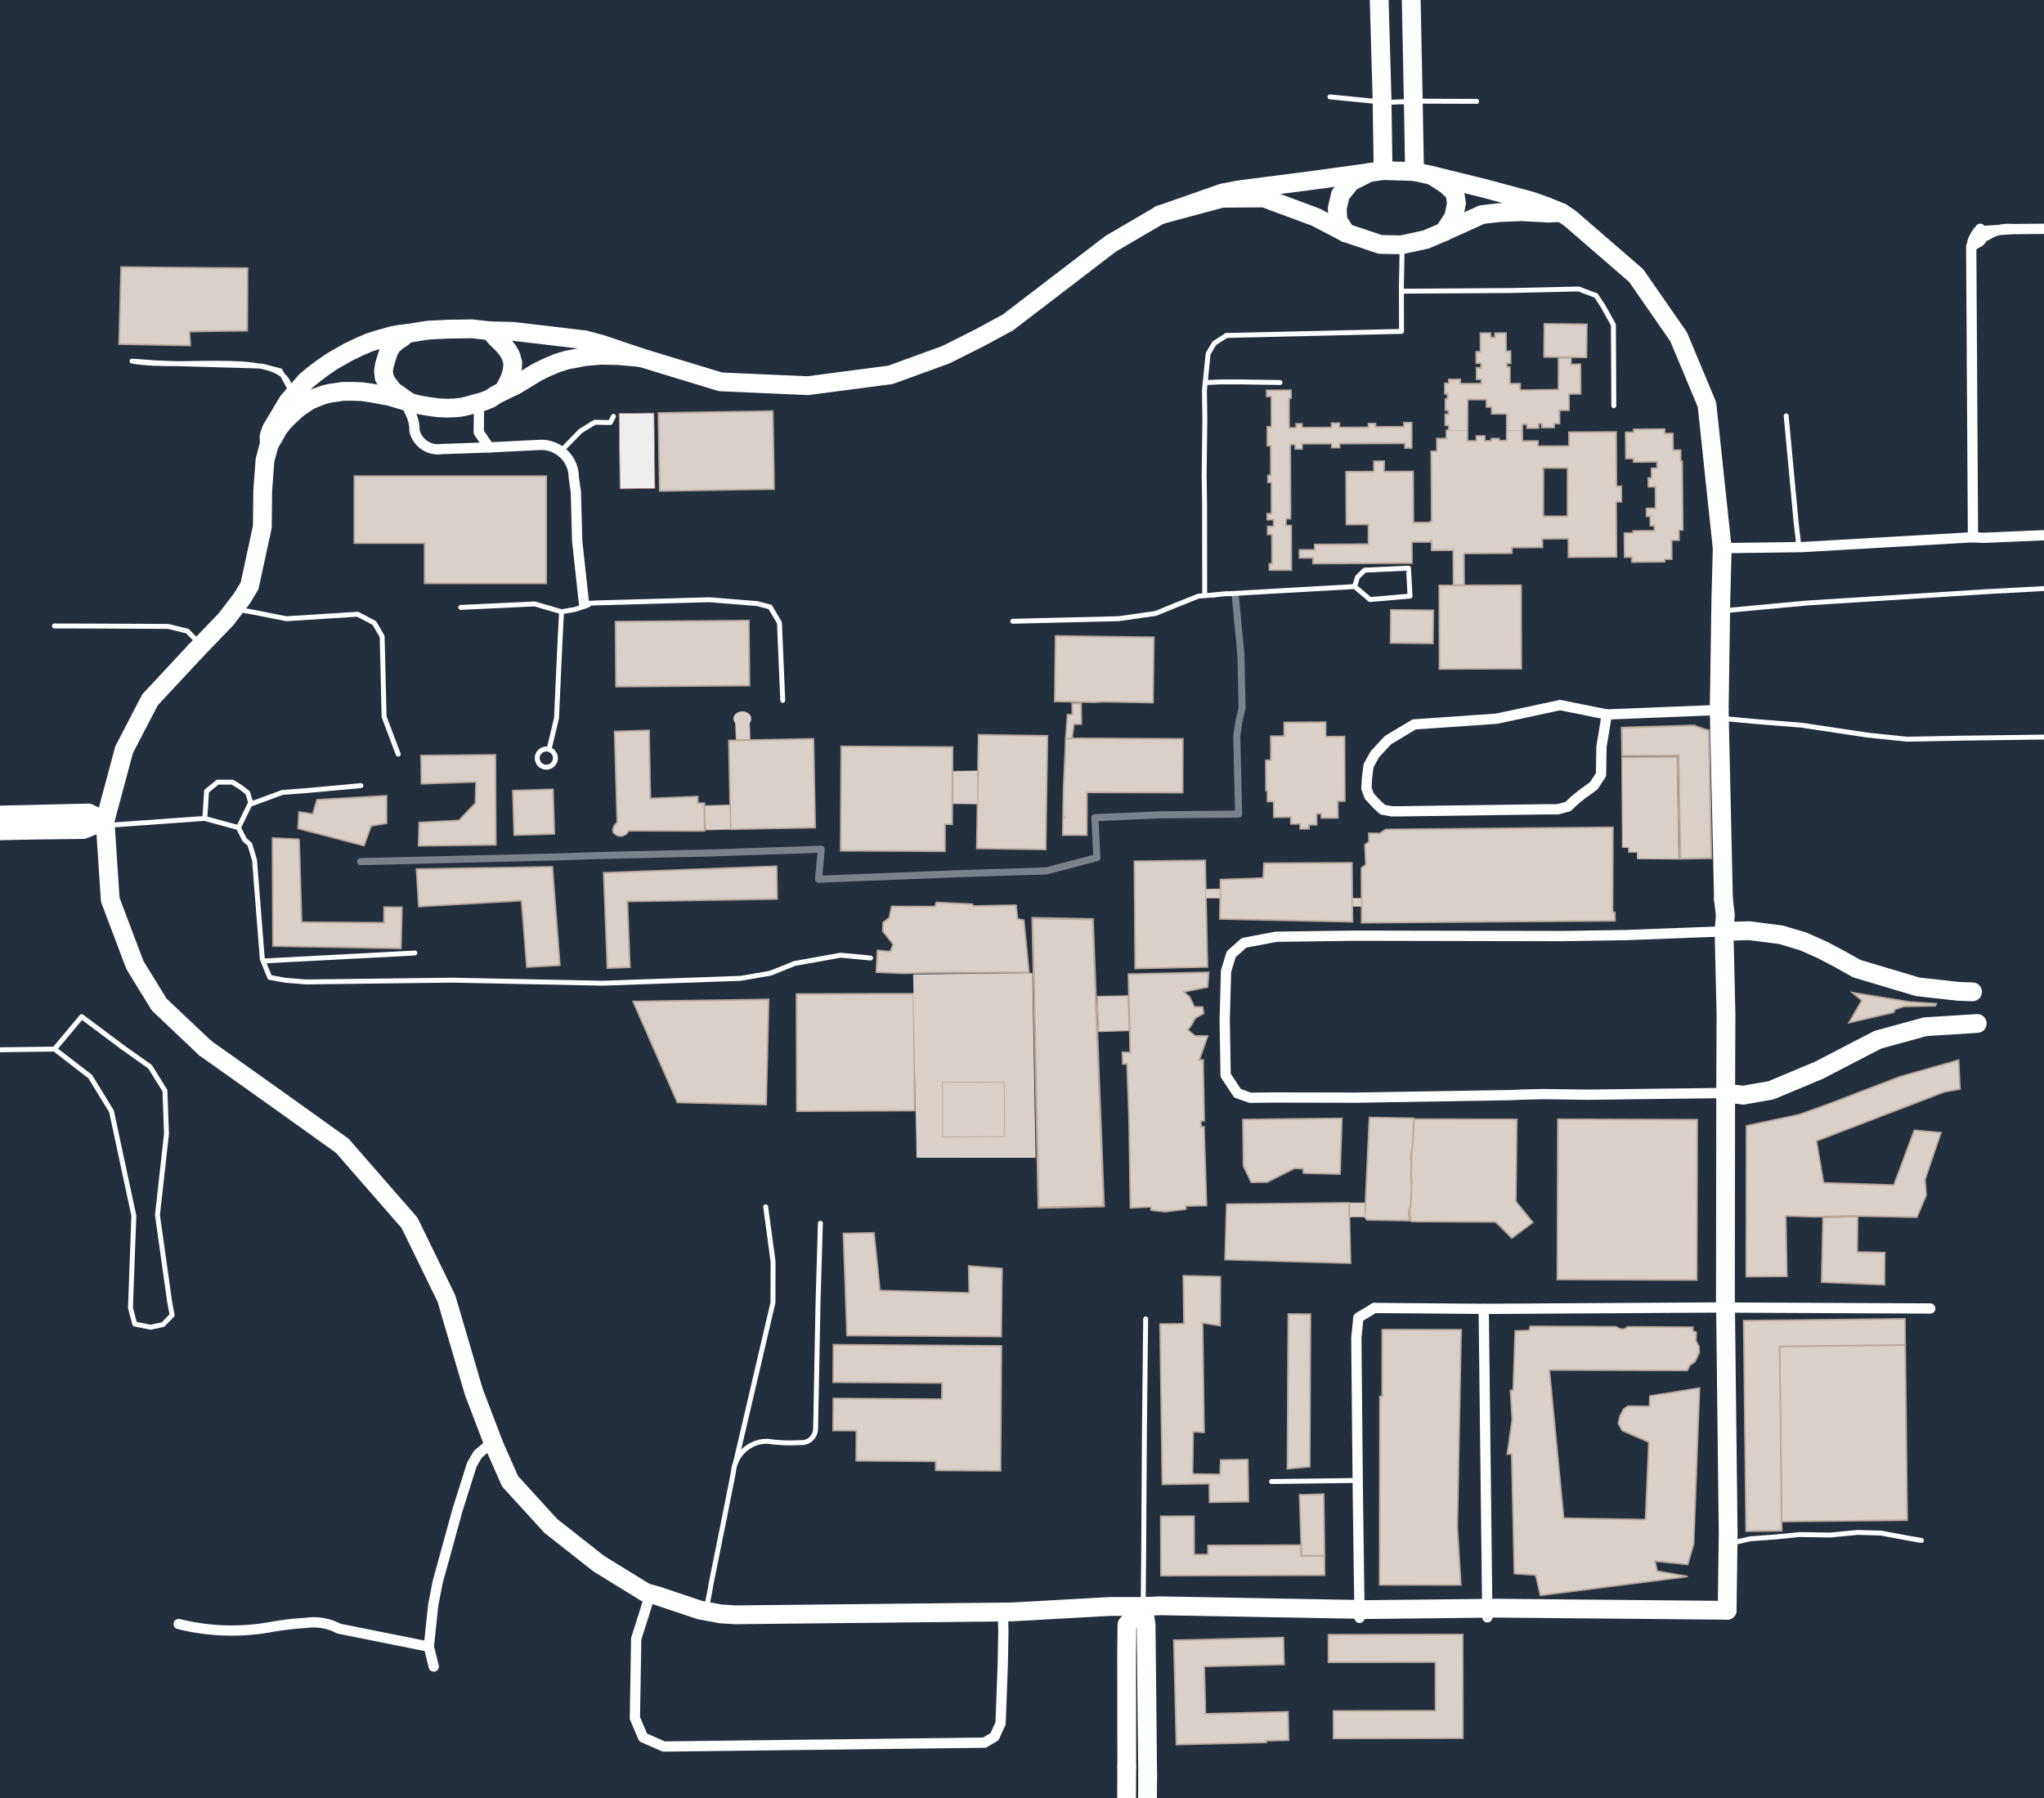 <?xml version="1.0" encoding="UTF-8" standalone="no"?>
<!-- Created with Inkscape (http://www.inkscape.org/) -->

<svg
   xmlns:dc="http://purl.org/dc/elements/1.1/"
   xmlns:cc="http://creativecommons.org/ns#"
   xmlns:rdf="http://www.w3.org/1999/02/22-rdf-syntax-ns#"
   xmlns:svg="http://www.w3.org/2000/svg"
   xmlns="http://www.w3.org/2000/svg"
   xmlns:sodipodi="http://sodipodi.sourceforge.net/DTD/sodipodi-0.dtd"
   xmlns:inkscape="http://www.inkscape.org/namespaces/inkscape"
   width="1276"
   height="1122.52"
   viewBox="0 0 337.608 297"
   version="1.1"
   id="svg665"
   inkscape:version="0.92.2 (30a58d1, 2017-08-07)"
   sodipodi:docname="map-restructure.svg">
  <defs
     id="defs659">
    <clipPath
       clipPathUnits="userSpaceOnUse"
       id="clipPath2433">
      <rect
         style="fill:#d9d0c9;fill-opacity:0.77;fill-rule:evenodd;stroke-width:1"
         id="rect2435"
         width="98"
         height="78"
         x="2789.5"
         y="383.27" />
    </clipPath>
    <clipPath
       clipPathUnits="userSpaceOnUse"
       id="clipPath2577">
      <rect
         style="fill:#d9d0c9;fill-opacity:0.77;fill-rule:evenodd;stroke-width:0.265"
         id="rect2579"
         width="34.718"
         height="16.898"
         x="581.659"
         y="28.341" />
    </clipPath>
    <clipPath
       clipPathUnits="userSpaceOnUse"
       id="clipPath2625">
      <rect
         style="fill:#d9d0c9;fill-opacity:0.77;fill-rule:evenodd;stroke-width:0.265"
         id="rect2627"
         width="17.278"
         height="22.122"
         x="312.393"
         y="-7.535" />
    </clipPath>
    <clipPath
       clipPathUnits="userSpaceOnUse"
       id="clipPath2637">
      <rect
         style="fill:#d9d0c9;fill-opacity:0.77;fill-rule:evenodd;stroke-width:0.269"
         id="rect2639"
         width="18.9"
         height="25.838"
         x="288.81"
         y="11.342" />
    </clipPath>
    <clipPath
       clipPathUnits="userSpaceOnUse"
       id="clipPath2637-0">
      <rect
         style="fill:#d9d0c9;fill-opacity:0.77;fill-rule:evenodd;stroke-width:0.269"
         id="rect2639-6"
         width="18.9"
         height="25.838"
         x="288.81"
         y="11.342" />
    </clipPath>
  </defs>
  <sodipodi:namedview
     id="base"
     pagecolor="#242f3e"
     bordercolor="#666666"
     borderopacity="1.0"
     inkscape:pageopacity="1"
     inkscape:pageshadow="2"
     inkscape:zoom="4"
     inkscape:cx="771.81323"
     inkscape:cy="628.48139"
     inkscape:document-units="mm"
     inkscape:current-layer="layer60"
     showgrid="false"
     units="px"
     inkscape:window-width="1301"
     inkscape:window-height="744"
     inkscape:window-x="65"
     inkscape:window-y="24"
     inkscape:window-maximized="1"
     inkscape:pagecheckerboard="false" />
  <g
     inkscape:groupmode="layer"
     id="layer3"
     inkscape:label="background"
     style="display:inline" />
  <g
     inkscape:label="Layer 1"
     inkscape:groupmode="layer"
     id="layer1"
     style="display:inline"
     sodipodi:insensitive="true">
    <g
       id="roads"
       inkscape:label="#g5573">
      <rect
         y="-32.276"
         x="-5.613"
         height="344.243"
         width="374.926"
         id="rect5329"
         style="fill:#242f3e;fill-opacity:1;stroke-width:0.297" />
      <path
         sodipodi:nodetypes="ccccccccc"
         style="fill:none;stroke:#ffffff;stroke-width:0.811;stroke-linecap:round;stroke-linejoin:round"
         inkscape:connector-curvature="0"
         id="path396"
         d="m 39.386,136.693 2.016,-4.135 -0.482,-1.63 -1.131,-0.873 -1.395,-0.875 h -2.441 l -1.832,1.485 -0.194,3.079 -0.12,1.424" />
      <path
         style="fill:none;stroke:#ffffff;stroke-width:0.811;stroke-linecap:round;stroke-linejoin:round"
         inkscape:connector-curvature="0"
         id="path390"
         d="m 116.848,264.799 0.447,-2.262 0.109,-0.737 2.321,-11.515 1.408,-7.107 0.031,-0.318 0.053,-0.317 0.072,-0.311 0.089,-0.311 0.105,-0.301 0.128,-0.296 0.137,-0.289 0.155,-0.282 0.174,-0.271 0.186,-0.258 0.201,-0.252 0.218,-0.234 0.23,-0.228 0.241,-0.209 0.254,-0.195 0.265,-0.181 0.273,-0.166 0.284,-0.15 0.292,-0.13 0.3,-0.114 0.304,-0.101 0.312,-0.079 0.313,-0.062 0.317,-0.043 0.321,-0.023 0.445,-0.013 0.711,0.096 0.718,0.076 0.714,0.051 0.719,0.033 0.72,0.013 0.717,-0.011 0.723,-0.027 0.882,-0.032 0.21,-0.041 0.201,-0.063 0.197,-0.077 0.189,-0.098 0.18,-0.113 0.171,-0.129 0.152,-0.144 0.144,-0.159 0.126,-0.169 0.116,-0.18 0.094,-0.19 0.074,-0.199 0.062,-0.206 0.041,-0.205 0.02,-0.216 0.003,-0.211 0.388,-20.381 0.398,-13.425"
         sodipodi:nodetypes="ccccccccccccccccccccccccccccccccccccccccccccccccccccccccc" />
      <path
         sodipodi:nodetypes="ccccccccccccccccccccccccccccccccccccccccccccccccc"
         style="fill:none;stroke:#ffffff;stroke-width:0.811;stroke-linecap:round;stroke-linejoin:round"
         inkscape:connector-curvature="0"
         id="path366"
         d="m 65.771,124.555 -2.326,-6.163 -0.327,-13.274 -1.298,-2.226 -2.744,-1.444 -11.767,0.742 -5.295,-1.051 -1.846,-0.331 m 258.166,-1.203 -13.237,1.235 m -96.278,164.491 0.075,-7.743 0.133,-21.398 0.203,-18.36 M 298.334,99.604 l 29.702,-1.88 15.199,-0.823 m -250.483,4.138 -4.42,-1.292 -12.229,0.572 m -34.701,32.24 0.162,0.193 5.071,-1.874 4.335,-0.33 8.647,-0.795 m 30.778,-3.038 0.537,-0.16 0.443,-0.349 0.286,-0.485 0.092,-0.554 -0.119,-0.551 -0.377,-0.531 -0.562,-0.324 -0.321,-0.054 -0.327,-0.003 -0.613,0.216 -0.467,0.454 -0.216,0.525 -0.012,0.567 0.201,0.533 0.382,0.42 0.51,0.252 0.565,0.044 m -46.52,31.986 24.645,-1.301 m 142.895,-94.223 -6.572,-0.097 h -3.18 l -2.561,0.106" />
      <path
         style="fill:none;stroke:#ffffff;stroke-width:0.811;stroke-linecap:round;stroke-linejoin:round"
         inkscape:connector-curvature="0"
         id="path320"
         d="m 9.008,173.267 4.478,-5.356 6.735,5.033 4.567,3.24 2.451,3.941 0.26,7.12 -1.49,13.446 2.014,14.338 0.411,2.18 -1.502,1.554 -2.05,0.444 -2.629,-0.531 -0.703,-2.669 0.559,-15.205 -0.559,-2.607 -3.132,-14.648 -3.516,-5.737 -5.893,-4.542 -20.355,0.261 -7.528,0.098 -4.055,-7.534 -4.218,-7.837 -2.421,-4.499 -6.184,-12.452 -0.735,-1.483" />
      <path
         style="fill:none;stroke:#ffffff;stroke-width:3.104;stroke-linecap:round;stroke-linejoin:round"
         inkscape:connector-curvature="0"
         id="path422"
         d="m 83.226,64.534 0.277,-0.609 0.298,-0.527 0.443,-0.945 0.292,-0.951 0.11,-0.676 0.048,-0.91 -0.296,-1.093 -0.477,-0.878 -0.838,-1.034 -1.075,-1.032 -1.061,-1.24 m -6.83,-0.276 -3.297,0.155 -1.397,0.202 -2.18,0.373 m 155.051,-16.639 5.673,1.913 3.479,0.071 4.078,-0.883 3.005,-1.291 6.226,-2.816 2.862,-0.336 3.678,-0.153 4.451,0.238 2.148,-0.096 m 27.135,145.42 2.894,0.359 4.61,-0.811 7.895,-3.305 9.719,-5.035 7.837,-2.153 8.598,-0.54 m -41.917,-20.485 0.305,2.565 -0.205,2.711 m -95.946,111.503 2.783,-0.117 34.443,0.623 21.107,-0.23 35.012,0.324 3.107,0.029 M 33.901,173.107 l 12.141,8.622 10.493,7.509 11.103,12.724 6.092,12.484 4.529,15.433 3.364,8.824 2.627,5.954 6.722,7.363 7.94,6.248 7.726,4.753 1.959,0.548 6.985,2.341 3.472,0.644 2.443,0.15 45.664,-0.479 16.194,-0.9 5.464,0.002 m 69.075,-230.23 -2.467,-1.004 -2.478,-0.884 -7.843,-2.115 -8.515,-2.093 -2.947,-0.674 M 105.812,59.048 99.424,56.884 96.607,56.128 90.2,55.368 84.732,54.728 80.946,54.638 m -76.59,82.486 9.397,-0.119 3.597,-1.43"
         sodipodi:nodetypes="ccccccccccccccccccccccccccccccccccccccccccccccccccccccccccccccccccccccccccc" />
      <path
         style="fill:none;stroke:#ffffff;stroke-width:3.104;stroke-linecap:round;stroke-linejoin:round"
         inkscape:connector-curvature="0"
         id="path420"
         d="m 44.487,73.322 0.666,-1.072 0.879,-1.554 0.84,-1.068 1.222,-1.191 0.97,-0.894 0.925,-0.665 0.756,-0.5 0.651,-0.361 0.828,-0.351 0.839,-0.312 0.618,-0.207 0.801,-0.203 1.184,-0.156 0.932,-0.152 1.475,-0.004 1.724,0.062 1.337,0.18 1.489,0.281 1.647,0.291 3.347,0.992 m 166.025,-38.109 -0.233,-12.652 -0.348,-17.279 -0.616,-13.479 -0.138,-3.021 m -164.689,84.539 1.39,0.387 1.962,0.336 1.437,0.187 1.368,0.063 1.286,-0.036 1.163,-0.125 0.936,-0.208 0.746,-0.196 0.6,-0.195 0.703,-0.162 0.805,-0.256 0.987,-0.402 0.831,-0.565 1.393,-0.731 m -50.899,42.942 -7.549,8.11 -4.281,8.244 -3.147,11.745 m 88.463,-76.526 13.21,4.017 14.435,0.634 m 92.668,-35.194 -3.012,1.531 -1.718,2.127 -0.519,2.252 0.11,1.977 1.305,2.06 m -33.473,226.877 -2.681,3.006 -0.05,4.978 m -222.576,-133.495 3.001,-0.57 7.75,-1.472 30.094,-0.653 m 62.885,-82.032 -0.936,0.785 -0.39,0.209 -1.121,0.914 -0.624,1.084 -0.391,1.261 -0.281,0.895 -0.155,1.007 0.105,1.051 0.496,0.966 0.993,1.277 2.681,1.898 m 13.328,-11.8 -2.991,-0.332 -3.839,0.056 M 228.445,28.168 226.124,28.505 m 1.67,-46.755 -0.006,2.248 -0.036,14.342 0.511,17.579 0.182,12.248 m 55.516,89.096 0.703,31.287 m -95.097,173.773 -0.187,-6.742 0.179,-22.296 m -3.471,-19.971 0.017,18.5 m -52.647,-228.115 13.625,-1.789 9.159,-3.332 5.551,-2.785 4.681,-2.535 16.972,-12.994 8.158,-4.774 m 93.667,230.47 0.031,-2.483 0.138,-10.084 -0.454,-39.229 0.042,-33.645" />
      <path
         style="fill:none;stroke:#ffffff;stroke-width:3.104;stroke-linecap:round;stroke-linejoin:round"
         inkscape:connector-curvature="0"
         id="path416"
         d="m 325.803,163.812 -2.299,-0.075 -6.746,-0.747 -10.07,-3.005 -2.77,-1.555 -2.894,-1.526 -3.197,-1.422 -3.673,-1.094 -5.2,-0.67 -4.19,0.109 m -250.864,19.28 -7.609,-7.195 -4.011,-6.534 -4.069,-10.764 -0.596,-9.03 -0.265,-4.011 M 226.125,28.505 l -9.854,1.352 -11.633,1.494 -2.732,0.524 -10.302,3.614 m -147.117,37.832 -0.717,2.671 -0.379,5.127 -0.063,5.909 -2.102,9.708 -1.2,2.008 -2.683,3.526 -5.016,5.206 m 50.899,-42.942 1.842,-0.849 1.438,-0.874 1.165,-0.707 0.955,-0.594 1.542,-0.764 1.916,-0.809 1.582,-0.482 1.371,-0.25 1.555,-0.306 1.443,-0.123 1.101,-0.107 2.939,0.056 3.738,0.324 m 178.647,31.486 -0.227,8.534 -0.27,18.195 m -266.612,18.312 -2.735,-1.302 -17.117,0.392 -10.486,0.058 -9.554,-0.005" />
      <path
         style="fill:none;stroke:#ffffff;stroke-width:3.104;stroke-linecap:round;stroke-linejoin:round"
         inkscape:connector-curvature="0"
         id="path418"
         d="m 191.604,35.49 10.255,-2.748 6.917,-0.053 8.499,3.154 5.017,2.61 m 11.351,-10.123 -5.198,-0.162 m -42.341,263.646 -0.102,23.515 0.122,3.269 0.482,3.753 m 2.952,-29.066 -0.255,-24.927 -0.485,-3.028 m 49.708,-227.068 1.583,-2.44 0.457,-2.262 -0.268,-1.703 -1.346,-1.293 -2.365,-1.56 m 21.304,6.096 1.42,0.949 10.928,9.456 7.018,10.113 4.684,11.207 2.131,20.072 0.385,3.638 m -307,44.183 -2.503,0.151 -9.236,1.045 -3.297,0.374 M 67.241,55.091 66.157,55.185 l -1.389,0.246 -2.421,0.696 -1.39,0.447 -1.658,0.715 -1.771,0.854 -1.593,0.906 -1.016,0.579 -1.564,1.065 -1.299,0.966 -1.513,1.244 -1.264,1.434 -1.724,2.001 -2.728,4.573 -0.384,1.141 0.043,1.27 m 240.541,107.198 0.054,-13.002 -0.318,-13.691" />
      <path
         sodipodi:nodetypes="ccccccccccccccccccccccccccccccccccccccccccccccccccccccccccccccccccccccccccccccccccccccccccccc"
         style="fill:none;stroke:#ffffff;stroke-width:1.693;stroke-linecap:round;stroke-linejoin:round"
         inkscape:connector-curvature="0"
         id="path410"
         d="m 254.89,180.702 7.345,0.102 22.84,-0.286 m -0.31,-26.692 -16.062,0.611 -10.798,0.169 m 0,0 -34.097,-0.067 -13.001,0.173 -5.336,1.011 -2.12,1.889 -0.851,2.829 -0.215,8.056 0.151,9.088 1.956,2.972 2.093,0.751 3.886,-0.047 13.56,0.03 25.688,-0.425 1.504,-0.069 3.766,-0.095 m 10.502,-62.699 18.505,-0.739 M 67.466,66.817 l 0.086,0.958 0.172,0.311 0.154,0.323 0.139,0.331 0.119,0.336 0.103,0.342 0.087,0.346 0.065,0.352 0.047,0.355 0.015,0.65 0.071,0.265 0.087,0.259 0.108,0.251 0.122,0.244 0.138,0.236 0.157,0.223 0.168,0.215 0.184,0.199 0.196,0.193 0.211,0.171 0.222,0.162 0.232,0.145 0.242,0.127 0.246,0.11 0.257,0.094 0.262,0.076 0.267,0.061 0.271,0.037 0.272,0.022 0.272,0.003 0.272,-0.016 0.313,-0.033 7.756,-0.273 m -9.138,201.356 -0.811,-3.287 0.714,-6.818 0.729,-3.785 3.312,-12.04 2.354,-7.436 1.009,-1.72 1.581,-1.327 1.244,0.223 M 423.582,86.737 l -3.112,0.135 -29.4,0.898 -20.156,-0.087 -7.752,-0.015 -1.122,-0.064 -0.898,-0.049 -1.01,-0.06 -3.836,0.099 -28.68,1.234 -1.733,-0.095 -28.184,1.622 -13.349,0.179 m -97.448,231.986 2.961,-0.033 2.722,0.101 11.829,-0.109 11.169,-0.102 12.139,-0.132 12.358,-0.033 12.139,-0.282 11.752,0.351 11.715,-0.297 11.873,0.207 16.348,-0.465 11.322,-0.347 2.933,0.021" />
      <path
         sodipodi:nodetypes="ccccccccccccccccccccccccccccccccccccccccccccccccccccccccccccccccccccccccccccccccccccccccccccccccccccccccccccccccccccccccccccccccccccccccccccccccc"
         style="fill:none;stroke:#ffffff;stroke-width:1.693;stroke-linecap:round;stroke-linejoin:round"
         inkscape:connector-curvature="0"
         id="path412"
         d="m 96.462,99.675 -1.125,-10.284 -0.227,-8.189 -0.341,-2.355 -0.009,-0.314 -0.028,-0.308 -0.043,-0.307 -0.065,-0.31 -0.079,-0.299 -0.099,-0.298 -0.116,-0.292 -0.132,-0.284 -0.146,-0.272 -0.163,-0.269 -0.181,-0.256 -0.192,-0.243 -0.206,-0.236 -0.221,-0.217 -0.236,-0.206 -0.241,-0.195 -0.255,-0.179 -0.265,-0.166 -0.275,-0.149 -0.282,-0.128 -0.286,-0.121 -0.298,-0.094 -0.303,-0.084 -0.301,-0.063 -0.311,-0.046 -0.311,-0.025 -0.311,-0.01 -0.312,0.007 -8.324,0.412 m 164.284,142.281 0.029,2.325 0.54,45.682 0.035,2.938 m -216.158,1.105 0.807,0.192 0.816,0.172 0.814,0.156 0.823,0.133 0.821,0.119 0.828,0.097 0.83,0.081 0.83,0.061 0.826,0.039 0.834,0.022 0.833,7.2e-4 0.829,-0.012 0.833,-0.038 0.831,-0.054 0.829,-0.071 0.825,-0.093 0.828,-0.111 0.801,-0.13 1.031,-0.182 1.036,-0.161 1.039,-0.138 1.045,-0.114 1.042,-0.09 1.005,-0.069 0.398,-0.047 0.404,-0.031 0.401,-0.014 0.4,0.007 0.403,0.021 0.397,0.044 0.398,0.061 0.391,0.079 0.391,0.093 0.389,0.116 0.379,0.132 0.372,0.15 0.366,0.165 0.361,0.177 14.835,2.977 m 153.729,-4.759 -0.05,-2.166 0.007,-1.077 -0.24,-17.526 -0.246,-25.421 0.333,-3.398 2.646,-1.587 m 34.787,107.845 0.014,2.934 0.114,23.342 -0.264,12.496 m 22.2,-146.701 34.965,0.164 M 80.778,73.894 l -1.699,-2.493 0.039,-4.569 m 247.818,-26.904 0.101,-0.117 0.243,-0.244 -0.205,-1.778 v 0 l 1.002,1.135 0.289,-0.187 0.295,-0.169 0.307,-0.157 0.314,-0.137 0.319,-0.119 0.327,-0.099 0.331,-0.089 0.333,-0.067 0.338,-0.048 0.343,-0.032 0.344,-0.013 0.338,0.005 0.345,0.026 0.338,-0.002 28.235,-0.25 m -253.746,226.53 -0.712,2.354 -1.33,4.17 -0.22,13.116 1.351,3.196 3.422,1.509 5.843,-0.071 7.85,-0.096 7.739,-0.092 4.638,-0.055 4.626,-0.054 7.934,-0.099 7.534,-0.09 6.801,-0.081 1.657,-0.979 1.005,-2.196 0.367,-9.854 0.096,-5.35 -0.057,-2.264 m 160.208,-178.447 -0.291,-48.069 1.347,-0.738 -1.163,0.078 0.117,-0.323 0.138,-0.313 0.154,-0.309 0.168,-0.295 0.184,-0.291 0.202,-0.278 5.903,-0.36 -0.338,0.002" />
      <path
         sodipodi:nodetypes="ccccccccccccccccccccccccccccccccccccccc"
         style="fill:none;stroke:#ffffff;stroke-width:1.693;stroke-linecap:round;stroke-linejoin:round"
         inkscape:connector-curvature="0"
         id="path414"
         d="m 227.009,216.027 18.054,0.148 38.797,-0.231 m -45.562,106.04 -0.134,26.795 0.323,12.695 0.103,2.572 -0.177,8.893 -0.208,12.299 -0.264,27.969 0.08,10.339 0.21,3.408 0.156,2.505 m 27.004,-311.454 -7.712,-1.555 -10.479,2.249 -12.703,0.88 -0.929,0.065 -4.329,2.606 -2.164,2.337 -1.034,1.878 -0.261,2.08 -0.086,1.683 0.476,1.272 1.164,1.259 1.04,0.965 1.486,0.276 1.633,-0.004 23.812,-0.33 1.959,0.004 1.723,-0.46 1.125,-1.065 1.19,-0.962 1.939,-1.404 1.203,-1.838 0.024,-1.986 0.048,-2.614 0.498,-3.028 0.377,-2.309" />
      <path
         style="fill:none;stroke:#ffffff;stroke-width:0.811;stroke-linecap:round;stroke-linejoin:round"
         inkscape:connector-curvature="0"
         id="path362"
         d="m 200.476,98.263 2.031,-0.212 0.449,0.01 20.79,-1.183 2.544,2.146 6.605,-0.573 -0.25,-4.611 -7.251,0.327 -1.186,1.17 -0.463,1.541 m -21.182,-41.469 28.926,-0.678 -0.014,-5.872 -0.006,-1.614 0.105,-5.482 -0.129,-1.329" />
      <path
         sodipodi:nodetypes="cccccccccccccccccccccccccccccccccccccccccccccccccccccccccccccc"
         style="fill:none;stroke:#ffffff;stroke-width:0.811;stroke-linecap:round;stroke-linejoin:round"
         inkscape:connector-curvature="0"
         id="path400"
         d="m 251.96,323.126 -0.218,26.942 m 33.682,-231.324 4.901,0.455 7.187,0.565 10.949,1.647 6.526,0.674 8.922,-0.167 16.157,-0.215 8.616,-0.129 1.067,28.38 0.362,7.78 0.458,7.865 m -64.618,89.283 3.128,-0.735 4.149,-0.298 4.053,-0.404 5.007,0.085 4.54,-0.436 3.865,0.112 4.76,0.889 1.911,0.32 m -150.086,-151.805 17.541,-0.428 3.872,-0.556 2.201,-0.313 3.092,-1.265 2.311,-0.926 1.655,-0.664 2.524,-0.195 m -71.187,17.405 -0.545,-12.826 -1.546,-2.597 -2.169,-0.561 -7.835,-0.631 -18.618,0.524 -2.115,0.097 0.728,0.232 -2.215,0.75 -2.222,0.381 -0.254,4.918 -0.576,12.662 -1.229,5.141 m 10.631,-54.994 -0.497,1.018 -2.597,-0.036 -2.332,1.433 -3.288,3.36 m -83.617,28.844 4.134,0.01 2.028,0.006 12.631,0.059 3.159,0.775 2.917,2.965 m 197.911,-59.105 17.891,-0.111 9.066,-0.209 2.037,-0.045 2.854,1.079 1.122,1.698 1.747,3.144 0.072,13.357" />
      <path
         style="fill:none;stroke:#ffffff;stroke-width:0.811;stroke-linecap:round;stroke-linejoin:round"
         inkscape:connector-curvature="0"
         id="path382"
         d="m 198.981,98.164 -0.012,-6.238 -0.009,-8.648 -0.067,-4.913 0.112,-9.175 -0.069,-4.716 0.611,-6.057 1.031,-1.734 1.985,-1.275 m 17.109,-39.408 9.267,0.914 5.148,-0.206 2.605,0.01 7.219,0.024" />
      <path
         sodipodi:nodetypes="cccccccc"
         style="fill:none;stroke:#ffffff;stroke-width:0.811;stroke-linecap:round;stroke-linejoin:round"
         inkscape:connector-curvature="0"
         id="path394"
         d="m 295.024,68.682 1.38,14.764 0.249,2.686 0.487,4.214 m -278.046,45.88 3.128,-0.226 11.586,-0.832 5.579,1.525" />
      <path
         style="fill:none;stroke:#ffffff;stroke-width:0.811;stroke-linecap:round;stroke-linejoin:round"
         inkscape:connector-curvature="0"
         id="path374"
         d="m 39.386,136.693 1.009,2.005 0.867,0.756 0.776,2.585 1.082,13.751 0.206,2.621 1.231,3.021 2.594,0.475 3.439,0.272 24.12,-0.296 24.852,0.508 22.749,-0.805 4.946,-0.851 3.986,-1.608 7.613,-1.366 4.945,0.469 m -17.333,41.097 1.221,9.066 -0.019,6.736 -6.188,26.495" />
    </g>
    <path
       inkscape:connector-curvature="0"
       style="fill:none;stroke:#ffffff;stroke-width:0.811;stroke-linecap:round;stroke-linejoin:round"
       d="m 223.729,244.519 -13.705,0.175"
       id="path378" />
    <path
       inkscape:connector-curvature="0"
       id="path400-6"
       style="display:inline;fill:none;stroke:#ffffff;stroke-width:0.811;stroke-linecap:round;stroke-linejoin:round"
       d="m 21.802,59.641 c 8.718,1.507 25.338,-2.015 26.085,4.564 L 46.281,61.24 43.309,60.465 28.245,60.031 25.749,59.931 Z"
       sodipodi:nodetypes="ccccccc" />
  </g>
  <g
     inkscape:groupmode="layer"
     id="layer60"
     inkscape:label="steadman-lecture-building">
    <path
       inkscape:connector-curvature="0"
       id="path112-12"
       style="fill:#d9d0c9;fill-rule:evenodd;stroke:#b9a99c;stroke-width:0.265"
       d="m 218.95,119.286 -6.847,0.031 0.011,2.268 -2.225,0.01 0.019,3.977 -0.83,0.004 0.028,5.007 0.224,-0.003 0.011,1.804 1.04,-0.005 0.013,2.591 2.821,-0.014 0.007,1.121 1.526,-0.006 0.006,0.821 1.437,-0.007 -0.004,-0.66 1.283,-0.006 -0.011,-1.823 0.771,-0.005 0.004,0.71 2.745,-0.013 -0.013,-2.77 1.161,-0.006 -0.053,-10.665 -3.11,0.015 z" />
  </g>
  <g
     inkscape:groupmode="layer"
     id="layer35"
     inkscape:label="health-and -nursing"
     style="display:inline">
    <path
       id="health-and-science"
       style="fill:#d9d0c9;fill-rule:evenodd;stroke:#b9a99c;stroke-width:0.265"
       d="m 165.501,209.525 -5.495,-0.433 0.082,4.442 -14.755,-0.38 -0.975,-9.531 -5.053,0.1 0.601,16.854 25.468,0.16 z"
       inkscape:connector-curvature="0"
       inkscape:label="#path112-62" />
  </g>
  <g
     inkscape:groupmode="layer"
     id="layer28"
     inkscape:label="berge"
     style="display:inline">
    <path
       id="berge"
       style="fill:#d9d0c9;fill-rule:evenodd;stroke:#b9a99c;stroke-width:0.265"
       d="m 126.958,165.066 -22.38,0.336 7.314,16.683 14.653,0.35 z"
       inkscape:connector-curvature="0"
       inkscape:label="#path112-0" />
  </g>
  <g
     inkscape:groupmode="layer"
     id="layer27"
     inkscape:label="petrie-science-building"
     style="display:inline">
    <g
       id="petrie-science-building"
       inkscape:label="#g3748">
      <path
         inkscape:label="#petrie-science-building"
         inkscape:connector-curvature="0"
         d="m 134.359,122.03 -13.971,0.272 0.287,14.653 13.97,-0.272 z"
         style="fill:#d9d0c9;fill-rule:evenodd;stroke:#b9a99c;stroke-width:0.265"
         id="dssss" />
      <path
         inkscape:connector-curvature="0"
         d="m 120.538,132.966 -4.139,0.109 0.137,3.988 4.139,-0.109 z"
         style="fill:#d9d0c9;fill-rule:evenodd;stroke:#b9a99c;stroke-width:0.154"
         id="path112-1-2" />
    </g>
  </g>
  <g
     inkscape:groupmode="layer"
     id="layer21"
     inkscape:label="bethune-college"
     style="display:inline">
    <path
       id="bethune-college"
       style="fill:#d9d0c9;fill-rule:evenodd;stroke:#b9a99c;stroke-width:0.265"
       d="m 81.828,124.673 -12.275,0.114 0.055,4.662 9.004,-0.307 -0.073,3.489 -2.746,2.883 -6.548,0.324 -0.105,3.845 12.757,-0.149 z"
       inkscape:label="#path112-9"
       inkscape:connector-curvature="0" />
  </g>
  <g
     inkscape:groupmode="layer"
     id="layer4"
     inkscape:label="tait"
     style="display:inline">
    <path
       id="tait-mckenzie"
       transform="scale(0.265)"
       style="fill:#d9d0c9;fill-rule:evenodd;stroke:#b9a99c;stroke-width:1"
       d="m 220.869,296.734 -0.008,41.779 43.805,0.006 -0.012,25.047 75.803,0.016 0.014,-66.834 z"
       inkscape:connector-curvature="0" />
  </g>
  <g
     inkscape:groupmode="layer"
     id="layer5"
     inkscape:label="seneca"
     style="display:inline">
    <path
       id="seneca"
       transform="scale(0.265)"
       style="fill:#d9d0c9;fill-rule:evenodd;stroke:#b9a99c;stroke-width:1"
       d="m 953.809,826.615 -0.676,2.654 -8.686,0.203 -1.289,37.104 -1.723,0.008 1.168,18 -3.125,21.748 2.754,-0.24 1.055,46.807 0.637,27.842 13.285,0.918 2.934,12.639 91.73,-11.76 -18.99,-3.373 -1.4,-6.193 20.428,2.016 3.693,-12.65 3.676,-97.209 -30.928,4.951 -0.203,6.441 -13.348,-0.172 -2.691,1.795 -2.455,4.551 -0.904,4.494 2.377,4.41 16.596,7.184 -2.098,48.324 -51.02,-0.885 -8.938,-92.381 86.08,0.271 1.201,-2.936 3.551,-2.664 2.527,-5.4 -0.027,-3.934 -1.967,-3.322 0.144,-5.691 -1.957,-0.453 -0.133,-2.525 -40.619,-0.229 c -2.256,2.161 -4.658,1.726 -7.231,-0.041 z"
       inkscape:connector-curvature="0" />
  </g>
  <g
     inkscape:groupmode="layer"
     id="layer6"
     inkscape:label="victor-db"
     style="display:inline">
    <path
       id="victor-db"
       style="display:inline;fill:#d9d0c9;fill-rule:evenodd;stroke:#b9a99c;stroke-width:0.265"
       d="m 241.335,219.621 -13.022,-0.017 -0.017,11.007 -0.376,4.7e-4 -0.039,31.142 13.399,0.017 -0.58,-9.617 0.028,-1.399 z"
       inkscape:connector-curvature="0"
       inkscape:label="#path110" />
  </g>
  <g
     inkscape:groupmode="layer"
     id="layer39"
     inkscape:label="student-services-parking"
     style="display:inline">
    <path
       inkscape:connector-curvature="0"
       id="student-services-parking"
       style="display:inline;fill:#d9d0c9;fill-rule:evenodd;stroke:#b9a99c;stroke-width:0.265"
       d="m 314.684,222.133 -20.746,0.233 0.327,28.936 20.746,-0.233 -0.053,-4.64 -0.229,-20.393 z"
       inkscape:label="#path110-0" />
  </g>
  <g
     inkscape:groupmode="layer"
     id="layer40"
     inkscape:label="bennette"
     style="display:inline">
    <path
       inkscape:connector-curvature="0"
       id="bennette-center"
       style="fill:#d9d0c9;fill-rule:evenodd;stroke:#b9a99c;stroke-width:0.265"
       d="m 314.635,217.829 -26.624,0.299 0.392,34.768 5.878,-0.066 -0.016,-1.527 -0.327,-28.936 20.746,-0.232 z"
       inkscape:label="#path112-9" />
  </g>
  <g
     inkscape:groupmode="layer"
     id="layer41"
     inkscape:label="founders-college"
     style="display:inline">
    <path
       id="founders-college"
       transform="matrix(0.265,0,0,0.265,-527.811,-27.232)"
       style="fill:#d9d0c9;fill-rule:evenodd;stroke:#b9a99c;stroke-width:1"
       d="m 2854.504,390.191 -6.408,0.041 0.035,6.441 -17.398,0.086 0.19,32.92 13.707,-0.078 0.061,12.305 -33.52,0.199 0.025,3.336 -9.553,0.047 0.016,4.98 8.406,-0.06 0.031,3.615 61.723,-0.35 -0.074,-13.088 17.342,-0.105 c 0,0.001 0.01,-0.004 0.014,-0.002 v 0.002 l 0.231,-0.002 v 0.025 c 0.321,-0.026 0.71,-0.063 0.727,-0.065 0.313,-0.024 0.559,-0.027 0.815,-0.043 v -0.065 c 0,-0.068 -0.01,-0.135 -0.012,-0.203 0,-0.077 -0.012,-0.155 -0.016,-0.232 -0.01,-0.087 -0.013,-0.175 -0.02,-0.262 -0.01,-0.093 -0.012,-0.186 -0.019,-0.279 0,-0.093 -0.012,-0.185 -0.016,-0.277 0,-0.091 -0.019,-0.182 -0.023,-0.273 0,-0.093 -0.012,-0.186 -0.016,-0.279 0,-0.091 -0.015,-0.181 -0.021,-0.271 -0.01,-0.095 -0.014,-0.192 -0.018,-0.287 -0.01,-0.098 -0.017,-0.195 -0.019,-0.293 -0.01,-0.1 -0.014,-0.2 -0.02,-0.301 -0.01,-0.101 -0.013,-0.203 -0.02,-0.305 -0.01,-0.1 -0.014,-0.199 -0.021,-0.299 -0.01,-0.104 -0.01,-0.209 -0.016,-0.312 -0.01,-0.107 -0.015,-0.212 -0.023,-0.318 -0.01,-0.108 -0.012,-0.216 -0.016,-0.324 0,-0.104 -0.02,-0.209 -0.025,-0.312 0,-0.103 -0.012,-0.206 -0.016,-0.309 0,-0.103 -0.014,-0.205 -0.02,-0.309 l -0.023,-0.312 c 0,-0.106 6e-4,-0.213 -0.012,-0.318 0,-0.102 -4e-4,-0.205 -0.025,-0.307 0,-0.1 0,-0.199 -0.016,-0.299 0,-0.109 -7e-4,-0.217 0,-0.326 v -0.316 -0.301 c 10e-5,-0.105 6e-4,-0.211 0,-0.316 -5e-4,-0.107 0,-0.214 0,-0.32 0,-0.112 0,-0.224 -0.012,-0.336 0,-0.114 0,-0.228 -0.016,-0.342 0,-0.113 0,-0.227 -0.019,-0.34 0,-0.111 0,-0.222 -0.02,-0.334 0,-0.112 5e-4,-0.224 -0.017,-0.336 0,-0.116 -5e-4,-0.232 -0.022,-0.348 0,-0.121 0,-0.243 -0.016,-0.363 0,-0.121 0,-0.242 -0.024,-0.363 0,-0.122 8e-4,-0.242 -0.018,-0.363 0,-0.125 -0.017,-0.252 -0.02,-0.377 0,-0.086 -0.017,-0.172 -0.019,-0.258 -0.012,-6.2e-4 -0.038,-0.002 -0.047,-0.002 -0.351,-0.039 -0.703,-0.04 -1.055,-0.068 v 0.176 l -16.438,0.088 -0.185,-31.908 -18.156,0.113 z"
       clip-path="url(#clipPath2433)"
       inkscape:connector-curvature="0" />
  </g>
  <g
     inkscape:groupmode="layer"
     id="layer44"
     inkscape:label="vanier-college"
     style="display:inline">
    <path
       inkscape:connector-curvature="0"
       id="vanier-college"
       style="fill:#d9d0c9;fill-rule:evenodd;stroke:#b9a99c;stroke-width:0.265"
       d="m 251.241,96.654 -10.05,0.026 -1.748,0.011 -1.72,0.002 0.037,13.791 13.52,-0.041 z"
       inkscape:label="#path112-2" />
  </g>
  <g
     inkscape:groupmode="layer"
     id="layer46"
     inkscape:label="founders-res"
     style="display:inline">
    <path
       id="founders-res"
       style="display:inline;fill:#d9d0c9;fill-rule:evenodd;stroke:#b9a99c;stroke-width:0.265"
       d="m 233.159,69.804 -1.275,0.003 0.005,0.677 -4.704,0.019 -3.9e-4,-0.551 -1.161,0.004 0.001,0.623 -4.8,0.018 -0.001,-0.717 -1.29,0.006 0.003,0.721 -4.883,0.017 -0.002,-0.625 -0.975,0.002 0.004,0.657 -1.155,0.005 -0.018,-4.875 0.32,-10e-4 -0.004,-1.333 -4.005,0.015 0.004,1.01 0.76,-4.09e-4 0.02,5.02 -0.686,0.004 0.012,3.112 0.552,2.9e-5 0.018,4.904 -0.475,3.18e-4 0.003,1.156 0.567,-0.003 0.022,5.175 -0.707,0.004 0.005,0.975 1.048,-0.005 0.004,1.126 -0.988,0.003 0.005,1.328 0.706,-0.004 0.018,4.839 -0.44,0.002 0.005,1.045 3.627,-0.014 -0.015,-3.36 -0.005,-1.317 -0.01,-2.676 -0.854,0.004 -0.003,-1.112 0.743,-0.002 -0.048,-12.259 0.836,-0.007 0.003,0.73 1.13,-0.006 -0.002,-0.852 4.889,-0.017 0.003,0.65 1.289,-0.004 -0.004,-0.653 10.795,-0.04 0.002,0.756 1.123,-0.005 z"
       inkscape:connector-curvature="0"
       inkscape:label="#path112-18" />
  </g>
  <g
     inkscape:groupmode="layer"
     id="layer47"
     inkscape:label="winters-res"
     style="display:inline">
    <path
       inkscape:connector-curvature="0"
       id="winters-res"
       style="display:inline;fill:#d9d0c9;fill-rule:evenodd;stroke:#b9a99c;stroke-width:0.265"
       d="m 274.942,70.869 -5.099,0.046 0.004,0.474 -1.339,0.013 0.038,4.339 1.273,-0.012 0.006,0.579 3.871,-0.038 0.008,1.071 -0.923,0.007 0.013,1.598 -0.542,0.004 0.011,1.451 1.16,-0.009 0.031,3.568 -1.503,0.016 0.012,1.301 0.607,-0.007 0.015,1.561 0.673,-0.006 0.009,0.835 -3.529,0.031 0.002,0.343 -1.439,0.01 0.037,3.968 1.211,-0.012 0.007,0.835 5.397,-0.049 -0.004,-0.424 1.176,-0.011 -0.029,-3.122 1.233,-0.012 -0.015,-1.693 0.63,-0.004 -0.105,-11.375 -0.238,0.001 -0.017,-1.808 -1.253,0.01 -0.024,-2.763 -1.354,0.011 z"
       inkscape:label="#path112-18-7" />
  </g>
  <g
     inkscape:groupmode="layer"
     id="layer45"
     inkscape:label="vanier-res"
     style="display:inline">
    <path
       inkscape:connector-curvature="0"
       id="vanier-res"
       style="fill:#d9d0c9;fill-rule:evenodd;stroke:#b9a99c;stroke-width:0.265"
       d="m 236.677,106.267 -7.007,-0.07 0.055,-5.468 7.009,0.074 z"
       inkscape:label="#path116-6" />
  </g>
  <g
     inkscape:groupmode="layer"
     id="layer48"
     inkscape:label="tatham-hall"
     style="display:inline">
    <path
       inkscape:connector-curvature="0"
       id="tatham-hall"
       style="fill:#d9d0c9;fill-rule:evenodd;stroke:#b9a99c;stroke-width:0.265"
       d="m 262.036,59.019 -7.007,-0.07 0.055,-5.468 7.009,0.074 z"
       inkscape:label="#path116-6" />
  </g>
  <g
     inkscape:groupmode="layer"
     id="layer42"
     inkscape:label="mclaughlin-college"
     style="display:inline">
    <path
       id="mclaughlin-college"
       style="fill:#d9d0c9;fill-rule:evenodd;stroke:#b9a99c;stroke-width:0.265"
       d="m 601.601,29.133 -1.814,0.014 0.006,0.706 -0.722,0.005 -0.006,-0.724 -1.693,0.009 0.02,3.081 -0.711,0.006 0.01,1.868 0.8,-0.006 0.005,0.774 -0.761,0.006 0.011,1.904 0.783,-0.006 0.004,0.708 -3.474,0.023 -0.003,-0.72 -1.92,0.013 0.003,0.645 -0.635,0.003 0.008,1.746 0.437,-0.004 0.004,0.82 -0.361,-0.001 0.008,1.885 0.48,-0.003 0.003,0.661 -0.513,0.002 0.012,1.815 0.554,-9.58e-4 0.004,0.84 -0.398,0.005 0.009,1.596 -1.571,0.009 0.013,2.108 -0.939,0.007 0.068,11.573 -4.349,0.023 -0.049,-8.442 -4.805,0.029 -0.011,-1.726 -1.695,0.011 0.009,1.704 -4.603,0.022 0.05,8.71 3.626,-0.021 0.016,3.256 -8.868,0.053 0.004,0.883 -2.527,0.013 0.005,1.317 2.224,-0.016 0.009,0.956 16.33,-0.093 -0.019,-3.463 4.653,-0.028 0.005,1.586 3.567,-0.021 0.037,5.746 1.748,-0.011 -0.029,-5.198 7.913,-0.048 -0.004,-0.934 5.038,-0.03 -0.008,-1.405 4.315,-0.025 0.019,3.054 7.923,-0.048 -0.055,-9.097 0.869,-0.004 -0.014,-2.562 -0.804,0.006 -0.053,-8.979 -7.78,0.045 0.013,2.285 -5.136,0.028 -0.005,-0.867 -2.575,0.016 -0.02,-3.038 0.779,-0.002 0.003,0.648 1.919,-0.011 -0.005,-0.746 0.531,-0.002 0.007,0.673 2.037,-0.013 -0.003,-0.648 0.895,-0.007 -0.015,-2.2 1.583,-0.007 -0.016,-2.686 1.927,-0.012 -0.029,-4.904 -1.545,0.068 -0.029,-1.105 -2.037,0.001 -0.03,5.256 -5.304,0.063 -1.019,0.001 -0.007,-1.057 -1.671,0.009 -0.018,-2.782 -0.502,0.002 -0.005,-0.57 0.634,-0.004 -0.014,-2.009 -0.734,0.003 z m -3.226,10.988 -0.004,1.228 0.881,0.004 -0.004,1.115 2.491,0.008 -0.021,4.672 -1.259,-0.003 -2.2e-4,-0.331 -1.268,-0.004 -5.3e-4,0.374 -1.092,-0.004 0.003,-0.792 -1.387,-0.009 -0.004,0.825 -1.471,-0.006 0.032,-7.09 z m 13.399,11.545 -0.014,7.993 -4.019,-0.009 0.014,-7.992 z"
       inkscape:connector-curvature="0"
       clip-path="url(#clipPath2577)"
       inkscape:label="#path110-6"
       transform="translate(-352.861,25.875)" />
  </g>
  <g
     inkscape:groupmode="layer"
     id="layer43"
     inkscape:label="winters-college"
     style="display:inline">
    <g
       id="winters-college"
       inkscape:label="#g2671"
       transform="translate(-1.849,-1.713)">
      <path
         inkscape:label="#path110-6"
         transform="translate(-55.804,80.175)"
         clip-path="url(#clipPath2625)"
         d="m 306.395,-23.708 -1.814,0.014 0.006,0.706 -0.722,0.005 -0.006,-0.724 -1.693,0.009 0.02,3.081 -0.711,0.006 0.01,1.868 0.8,-0.006 0.005,0.774 -0.761,0.006 0.011,1.904 0.783,-0.006 0.004,0.708 -3.474,0.023 -0.003,-0.72 -1.92,0.013 0.003,0.645 -0.635,0.003 0.008,1.746 0.437,-0.004 0.004,0.82 -0.361,-0.001 0.008,1.885 0.48,-0.003 0.003,0.661 -0.513,0.002 0.012,1.815 0.554,-9.53e-4 0.004,0.84 -0.398,0.005 0.009,1.596 -1.571,0.009 0.013,2.108 -0.939,0.007 0.068,11.573 -4.349,0.023 -0.049,-8.442 -4.805,0.029 -0.011,-1.726 -1.695,0.011 0.009,1.704 -4.603,0.022 0.05,8.71 3.626,-0.021 0.016,3.256 -8.868,0.053 0.004,0.883 -2.527,0.013 0.005,1.317 2.224,-0.016 0.009,0.956 16.33,-0.093 -0.019,-3.463 4.653,-0.028 0.005,1.586 3.567,-0.021 0.037,5.746 1.748,-0.011 -0.029,-5.198 7.913,-0.048 -0.004,-0.934 5.038,-0.03 -0.008,-1.405 4.315,-0.025 0.019,3.054 7.923,-0.048 -0.055,-9.097 0.869,-0.004 -0.014,-2.562 -0.804,0.006 -0.053,-8.979 -7.779,0.045 0.013,2.285 -5.136,0.028 -0.005,-0.867 -2.575,0.016 -0.019,-3.038 0.779,-0.002 0.003,0.648 1.918,-0.011 -0.005,-0.746 0.531,-10e-4 0.007,0.673 2.037,-0.013 -0.003,-0.648 0.895,-0.007 -0.015,-2.2 1.583,-0.007 -0.016,-2.686 1.927,-0.012 -0.029,-4.904 -1.545,0.068 -0.029,-1.105 -2.037,10e-4 -0.03,5.256 -5.304,0.063 -1.019,10e-4 -0.007,-1.057 -1.671,0.009 -0.018,-2.782 -0.502,0.002 -0.005,-0.57 0.634,-0.004 -0.014,-2.009 -0.734,0.003 z m -3.226,10.988 -0.004,1.228 0.881,0.004 -0.004,1.115 2.491,0.008 -0.021,4.672 -1.259,-0.003 -10e-4,-0.332 -1.268,-0.004 -5.3e-4,0.374 -1.092,-0.004 0.003,-0.792 -1.387,-0.009 -0.004,0.825 -1.471,-0.006 0.032,-7.09 z m 13.399,11.545 -0.014,7.993 -4.019,-0.009 0.014,-7.992 z"
         style="display:inline;fill:#d9d0c9;fill-rule:evenodd;stroke:#b9a99c;stroke-width:0.265"
         id="ppp"
         inkscape:connector-curvature="0" />
      <path
         clip-path="url(#clipPath2637-0)"
         d="m 301.42,-4.993 -1.814,0.014 0.006,0.706 -0.722,0.005 -0.006,-0.724 -1.693,0.009 0.02,3.081 -0.711,0.006 0.01,1.868 0.8,-0.006 0.005,0.774 -0.761,0.006 0.011,1.904 0.783,-0.006 0.004,0.708 -3.474,0.023 -0.003,-0.72 -1.92,0.013 0.003,0.645 -0.635,0.003 0.008,1.746 0.437,-0.004 0.004,0.82 -0.361,-0.001 0.008,1.885 0.48,-0.003 0.003,0.661 -0.513,0.002 0.012,1.815 0.554,-9.53e-4 0.004,0.84 -0.398,0.005 0.009,1.596 -1.571,0.009 0.013,2.108 -0.939,0.007 0.068,11.573 -4.349,0.023 -0.049,-8.442 -4.805,0.029 -0.011,-1.726 -1.695,0.011 0.009,1.704 -4.603,0.022 0.05,8.71 3.626,-0.021 0.016,3.256 -8.868,0.053 0.004,0.883 -2.527,0.013 0.005,1.317 2.224,-0.016 0.009,0.956 16.33,-0.093 -0.019,-3.463 4.653,-0.028 0.005,1.586 3.567,-0.021 0.037,5.746 1.748,-0.011 -0.029,-5.198 7.913,-0.048 -0.004,-0.934 5.038,-0.03 -0.008,-1.405 4.315,-0.025 0.019,3.054 7.923,-0.048 -0.055,-9.097 0.869,-0.004 -0.014,-2.562 -0.804,0.006 -0.053,-8.979 -7.779,0.045 0.013,2.285 -5.136,0.028 -0.005,-0.867 -2.575,0.016 -0.019,-3.038 0.779,-0.002 0.003,0.648 1.918,-0.011 -0.005,-0.746 0.531,-0.001 0.007,0.673 2.037,-0.013 -0.003,-0.648 0.895,-0.007 -0.015,-2.2 1.583,-0.007 -0.016,-2.686 1.927,-0.012 -0.029,-4.904 -1.545,0.068 -0.029,-1.105 -2.037,0.001 -0.03,5.256 -5.304,0.063 -1.019,0.001 -0.007,-1.057 -1.671,0.009 -0.018,-2.782 -0.502,0.002 -0.005,-0.57 0.634,-0.004 -0.014,-2.009 -0.734,0.003 z m -3.226,10.988 -0.004,1.228 0.881,0.004 -0.004,1.115 2.491,0.008 -0.021,4.672 -1.259,-0.003 -10e-4,-0.332 -1.268,-0.004 -5.3e-4,0.374 -1.092,-0.004 0.003,-0.792 -1.387,-0.009 -0.004,0.825 -1.471,-0.006 0.032,-7.09 z m 13.399,11.545 -0.014,7.993 -4.019,-0.009 0.014,-7.992 z"
         style="display:inline;fill:#d9d0c9;fill-rule:evenodd;stroke:#b9a99c;stroke-width:0.265"
         id="path110-6"
         inkscape:connector-curvature="0"
         transform="translate(-50.829,61.46)" />
    </g>
  </g>
  <g
     inkscape:groupmode="layer"
     id="layer7"
     inkscape:label="schulich"
     style="display:inline">
    <path
       id="shulich"
       style="fill:#d9d0c9;fill-rule:evenodd;stroke:#b9a99c;stroke-width:0.265"
       d="m 323.502,175.097 -9.666,2.736 -10.821,4.148 -5.737,2.088 -8.807,1.876 -0.036,24.902 6.696,-0.042 -0.181,-9.983 4.811,0.153 5.722,-0.155 11.125,0.22 1.543,-3.656 -0.208,-2.549 2.637,-7.76 -4.384,-0.393 -3.374,9.042 -11.632,-0.357 -0.395,-2.326 -0.778,-4.608 21.075,-8.081 2.636,-0.479 z"
       inkscape:connector-curvature="0"
       inkscape:label="#path110" />
  </g>
  <g
     inkscape:groupmode="layer"
     id="layer49"
     inkscape:label="west-office"
     style="display:inline">
    <path
       inkscape:connector-curvature="0"
       id="west-office"
       style="fill:#d9d0c9;fill-rule:evenodd;stroke:#b9a99c;stroke-width:0.265"
       d="m 127.643,67.898 -18.894,0.31 0.214,12.885 18.891,-0.311 z"
       inkscape:label="#path112-2" />
  </g>
  <g
     inkscape:groupmode="layer"
     id="layer50"
     inkscape:label="west-office-parking"
     style="display:inline">
    <path
       inkscape:connector-curvature="0"
       style="fill:#eeeeee;fill-rule:evenodd;stroke:#a07070;stroke-width:0.106"
       d="m 102.244,68.282 0.019,1.461 0.14,11.006 5.776,-0.073 -0.158,-12.468 z m 0,0"
       id="path70" />
  </g>
  <g
     inkscape:groupmode="layer"
     id="layer51"
     inkscape:label="executive-learning-building"
     style="display:inline">
    <path
       id="executive-learning-center"
       style="fill:#d9d0c9;fill-rule:evenodd;stroke:#b9a99c;stroke-width:0.265"
       d="m 306.829,200.936 -5.722,0.165 -0.223,10.658 10.373,0.424 0.04,-5.299 -4.544,-0.1 z"
       inkscape:label="#path112-0"
       inkscape:connector-curvature="0" />
  </g>
  <g
     inkscape:groupmode="layer"
     id="layer8"
     inkscape:label="ace"
     style="display:inline">
    <path
       id="ace"
       style="fill:#d9d0c9;fill-rule:evenodd;stroke:#b9a99c;stroke-width:0.265"
       d="m 280.333,184.933 -8.513,-0.029 -14.503,-0.048 -0.089,26.47 23.018,0.078 z"
       inkscape:connector-curvature="0"
       inkscape:label="#path110" />
  </g>
  <g
     inkscape:groupmode="layer"
     id="layer9"
     inkscape:label="york-lanes"
     style="display:inline">
    <path
       id="york-lanes"
       style="fill:#d9d0c9;fill-rule:evenodd;stroke:#b9a99c;stroke-width:0.265"
       d="m 266.402,136.641 -37.499,0.354 -1.029,0.656 -1.79,-0.022 0.031,1.39 -0.666,0.491 0.145,3.292 -0.728,0.576 0.042,9.025 41.842,-0.321 -0.031,-1.391 -0.367,-0.039 z"
       inkscape:connector-curvature="0"
       inkscape:label="#path110" />
  </g>
  <g
     inkscape:groupmode="layer"
     id="layer10"
     inkscape:label="vari-hall"
     style="display:inline">
    <path
       id="vari-hall"
       style="fill:#d9d0c9;fill-rule:evenodd;stroke:#b9a99c;stroke-width:0.265"
       d="m 199.63,160.598 -13.248,0.293 0.293,12.939 -1.29,-0.029 0.071,1.928 0.698,-0.042 0.334,9.016 0.233,14.79 3.385,-0.179 0.015,0.557 2.336,0.249 3.414,-0.41 -0.024,-0.52 3.429,-0.095 -0.41,-13.004 -0.466,0.071 -0.059,-1.011 0.564,-0.049 -0.195,-10.057 -0.638,0.063 1.392,-3.994 -2.061,-0.018 -1.226,-0.973 0.611,-0.828 0.633,-1.135 1.372,-0.783 -0.162,-1.058 -1.373,-0.017 -0.738,-1.583 -0.995,-0.907 3.924,-0.786 z"
       inkscape:connector-curvature="0"
       inkscape:label="#path110" />
  </g>
  <g
     inkscape:groupmode="layer"
     id="layer11"
     inkscape:label="osgoode"
     style="display:inline">
    <path
       id="path110"
       style="fill:#d9d0c9;fill-rule:evenodd;stroke:#b9a99c;stroke-width:0.265"
       d="m 165.402,222.29 -27.741,-0.194 -0.043,6.195 17.97,0.121 -0.021,2.681 -17.928,-0.125 -0.038,5.295 3.85,0.027 -0.035,4.974 13.151,0.089 -0.009,1.495 10.701,0.073 0.008,-1.452 0.1,-14.424 z"
       inkscape:connector-curvature="0" />
  </g>
  <g
     inkscape:groupmode="layer"
     id="layer36"
     inkscape:label="atkinson"
     style="display:inline">
    <path
       id="atkinson"
       style="fill:#d9d0c9;fill-rule:evenodd;stroke:#b9a99c;stroke-width:0.265"
       d="m 201.568,210.858 -6.116,-0.153 0.113,7.925 -3.954,0.058 0.247,17.214 0.134,9.252 7.75,-0.112 0.045,3.061 6.406,-0.094 -0.101,-6.94 -4.484,0.065 -0.068,2.379 -4.571,-0.069 0.109,-6.98 1.8,0.103 -0.033,-2.165 -0.212,-15.926 2.895,0.467 z"
       inkscape:connector-curvature="0"
       inkscape:label="#path112-9" />
  </g>
  <g
     inkscape:groupmode="layer"
     id="layer37"
     inkscape:label="pond-res"
     style="display:inline">
    <g
       id="pond-residance"
       inkscape:label="#g1491">
      <path
         inkscape:label="#path112-12"
         d="m 214.948,255.196 -15.418,0.049 0.006,1.516 -2.299,0.005 -0.017,-6.343 -5.489,0.018 0.03,9.8 27.008,-0.088 -0.01,-3.245 -3.805,0.013 z"
         style="fill:#d9d0c9;fill-rule:evenodd;stroke:#b9a99c;stroke-width:0.265"
         id="pond-res"
         inkscape:connector-curvature="0" />
      <path
         d="m 218.628,246.774 -3.971,0.119 0.262,8.37 0.036,1.724 3.804,-0.08 z"
         style="fill:#d9d0c9;fill-rule:evenodd;stroke:#b9a99c;stroke-width:0.265"
         id="path116"
         inkscape:connector-curvature="0" />
    </g>
  </g>
  <g
     inkscape:groupmode="layer"
     id="layer38"
     inkscape:label="atkinson-res"
     style="display:inline">
    <path
       inkscape:connector-curvature="0"
       id="atkinson-res"
       style="fill:#d9d0c9;fill-rule:evenodd;stroke:#b9a99c;stroke-width:0.265"
       d="m 216.446,217.052 -3.658,-0.02 -0.143,25.551 3.672,-0.346 z"
       inkscape:label="#path112-7" />
  </g>
  <g
     inkscape:groupmode="layer"
     id="layer12"
     inkscape:label="ross"
     style="display:inline">
    <g
       id="ross"
       inkscape:label="#g10337"
       transform="matrix(0.925,0,0,1,14.014,0)">
      <path
         inkscape:connector-curvature="0"
         d="m 179.976,151.826 -10.77,-0.197 1.095,47.825 11.651,-0.24 z"
         style="fill:#d9d0c9;fill-rule:evenodd;stroke:#b9a99c;stroke-width:0.366"
         id="path112" />
      <path
         sodipodi:nodetypes="ccccc"
         inkscape:connector-curvature="0"
         d="m 180.777,164.563 0.231,5.819 5.435,-0.156 -0.162,-5.76 z"
         style="display:inline;fill:#d9d0c9;fill-rule:evenodd;stroke:#b9a99c;stroke-width:0.165"
         id="path112-61" />
    </g>
  </g>
  <g
     inkscape:groupmode="layer"
     id="layer30"
     inkscape:label="lassonde"
     style="display:inline">
    <g
       id="g10356">
      <path
         inkscape:connector-curvature="0"
         inkscape:label="#path112-36"
         d="m 173.003,121.531 -11.375,-0.173 -0.291,18.768 11.375,0.174 z"
         style="fill:#d9d0c9;fill-rule:evenodd;stroke:#b9a99c;stroke-width:0.265"
         id="lassonde" />
      <path
         id="path112-61-8"
         style="display:inline;fill:#d9d0c9;fill-rule:evenodd;stroke:#b9a99c;stroke-width:0.077"
         d="m 157.372,127.358 -0.048,5.39 4.141,0.031 -0.018,-5.462 z"
         inkscape:connector-curvature="0"
         sodipodi:nodetypes="ccccc" />
    </g>
  </g>
  <g
     inkscape:groupmode="layer"
     id="layer13"
     inkscape:label="quad"
     style="display:inline">
    <path
       id="quad"
       style="fill:#d9d0c9;fill-rule:evenodd;stroke:#b9a99c;stroke-width:0.265"
       d="m 241.593,269.951 -22.185,0.042 0.006,4.548 17.677,-0.031 0.013,8.041 -16.853,0.031 0.011,4.545 21.363,-0.042 z m -29.613,0.512 -18.094,0.44 0.419,17.232 14.845,-0.358 -0.004,-0.275 3.696,-0.09 -0.116,-4.684 -13.627,0.329 -0.189,-7.825 13.177,-0.32 z"
       inkscape:connector-curvature="0"
       inkscape:label="#path112-6" />
  </g>
  <g
     inkscape:groupmode="layer"
     id="layer14"
     inkscape:label="center-film-media"
     style="display:inline">
    <path
       id="center-film-media"
       style="fill:#d9d0c9;fill-rule:evenodd;stroke:#b9a99c;stroke-width:0.265"
       d="m 250.531,184.871 -17.189,-0.029 -0.533,16.439 c 0.126,0.156 0.246,0.311 0.366,0.467 l 13.869,0.064 2.673,2.659 3.443,-2.577 -2.793,-3.455 z"
       inkscape:connector-curvature="0"
       inkscape:label="#path112-3" />
  </g>
  <g
     inkscape:groupmode="layer"
     id="layer16"
     inkscape:label="burton-aud"
     style="display:inline">
    <path
       id="burton-aud"
       style="display:inline;fill:#d9d0c9;fill-rule:evenodd;stroke:#b9a99c;stroke-width:0.265"
       d="m 226.187,184.571 -0.762,16.43 c 0.123,0.158 0.242,0.315 0.359,0.472 l 6.996,0.13 c -0.004,-0.037 -0.006,-0.076 -0.002,-0.117 8.7e-4,-0.012 0.007,-0.023 0.008,-0.034 -0.041,-0.009 -0.061,-0.048 -0.049,-0.131 0.006,-0.026 0.016,-0.065 0.027,-0.101 -0.01,-0.04 0.009,-0.098 0.036,-0.165 -0.002,-0.019 -0.01,-0.05 -0.007,-0.038 0.005,0.012 0.004,0.023 0.008,0.035 0.002,-0.004 0.001,-0.004 0.001,-0.007 0.004,-0.066 0.014,-0.133 0.026,-0.199 -0.013,-0.007 -0.026,-0.013 -0.041,-0.019 0.004,0.015 0.012,0.056 0.009,0.042 -0.02,-0.07 -0.041,-0.141 -0.062,-0.211 -0.005,-0.011 -0.005,-0.021 -0.01,-0.031 -0.029,-0.201 -0.023,-0.159 -0.02,-0.352 0.005,-0.094 0.02,-0.187 0.027,-0.281 0.002,-0.024 -0.003,-0.048 0.003,-0.072 0.016,-0.082 0.033,-0.164 0.058,-0.244 0.024,-0.078 0.06,-0.152 0.09,-0.228 0.065,-0.271 0.151,-0.541 0.17,-0.821 0.004,-0.088 0.003,-0.27 9e-4,-0.354 -0.011,-0.22 0.012,-0.438 0.024,-0.657 0.017,-0.356 0.032,-0.713 0.051,-1.068 0.007,-0.16 0.016,-0.319 0.024,-0.478 -0.003,-0.068 0.013,-0.138 0.011,-0.205 2.9e-4,0.007 -2.2e-4,0.018 -0.009,0.018 -0.011,0.004 -0.008,-0.019 -0.013,-0.029 -0.007,-0.025 -0.015,-0.05 -0.022,-0.075 -0.042,-0.206 -0.015,-0.409 0.006,-0.614 0.003,-0.04 0.01,-0.081 0.011,-0.122 -2.9e-4,-0.007 -0.008,-0.014 -0.01,-0.02 -0.007,-0.012 -0.004,-0.026 -0.008,-0.039 -0.015,-0.021 -0.035,-0.037 -0.048,-0.059 -0.038,-0.062 -0.02,-0.139 0.011,-0.213 -0.012,-0.015 0.006,-0.053 0.009,-0.076 0.002,-0.086 0.012,-0.172 0.009,-0.259 -5.3e-4,-0.006 -10e-4,-0.02 -0.011,-0.016 -0.005,0.005 1.5e-4,0.015 3.7e-4,0.023 -0.014,-0.091 -0.03,-0.149 -0.021,-0.24 0.006,-0.023 0.006,-0.045 0.013,-0.068 -0.004,-0.007 -0.008,-0.017 -0.007,-0.027 -0.003,-0.006 0.006,0.012 0.01,0.017 0.006,-0.054 2.3e-4,-1.1e-4 -2.9e-4,-0.007 -0.011,-0.067 -0.027,-0.134 -0.032,-0.202 -0.004,-0.054 0.019,-0.1 0.019,-0.152 0.002,-0.096 0.006,-0.191 0.011,-0.287 0.003,-0.119 0.017,-0.202 0.044,-0.299 0.002,-0.04 0.005,-0.08 0.008,-0.119 0.001,-0.022 0.002,-0.044 0.006,-0.066 -0.004,-0.015 -0.007,-0.034 -0.011,-0.043 -0.008,-0.029 -0.01,-0.059 -0.015,-0.089 -0.002,-0.104 -0.005,-0.126 -7.4e-4,-0.153 -0.011,-0.065 -0.019,-0.111 -0.023,-0.143 -0.009,-0.036 -0.011,-0.08 -0.03,-0.205 0.01,-0.079 0.014,-0.095 0.019,-0.127 -0.002,-0.007 -0.002,0.004 -0.005,-0.017 4.2e-4,-0.043 0.003,-0.087 0.007,-0.131 0.003,-0.07 0.007,-0.141 0.011,-0.211 l 0.004,-0.061 c 0.001,-0.035 0.004,-0.07 0.005,-0.105 -3e-5,-0.004 -3e-5,-0.004 -0.002,-0.005 -0.013,-0.024 -0.028,-0.046 -0.033,-0.072 -0.003,-0.026 -0.004,-0.054 -0.006,-0.081 -0.04,-0.054 -0.058,-0.112 -0.058,-0.171 2.9e-4,-0.082 0.028,-0.165 0.058,-0.242 0.005,-0.064 0.012,-0.128 0.011,-0.192 8.7e-4,-0.051 0.005,-0.102 0.006,-0.153 -2.9e-4,0.003 -10e-4,0.01 2.9e-4,0.007 0.004,-0.106 0.011,-0.211 0.016,-0.317 0.003,-0.031 7.7e-4,-0.063 0.006,-0.094 0.011,-0.079 0.032,-0.199 0.064,-0.28 0.002,-0.005 0.005,-0.014 0.01,-0.021 0.012,-0.06 0.032,-0.125 0.053,-0.198 -3e-5,-0.004 -0.003,-0.007 -0.002,-0.011 5.8e-4,-0.011 0.005,-0.09 0.006,-0.109 0.003,-0.046 0.006,-0.091 0.007,-0.137 0.01,-0.126 0.053,-0.248 0.099,-0.367 0.04,-0.703 0.072,-1.407 0.102,-2.11 0.031,-0.803 0.07,-1.605 0.111,-2.408 z m 6.898,9.488 c 3e-5,0.004 0.003,0.007 0.005,0.012 0.005,-0.018 0.007,-0.036 0.011,-0.055 -0.002,0.009 -0.005,0.034 -0.011,0.026 -2e-5,-0.004 -0.002,0.004 -10e-4,0.017 z m 0.005,0.012 c -10e-4,0.004 -10e-4,0.004 -5.8e-4,0.006 3e-5,0.004 0.006,0.016 0.007,0.012 -5.3e-4,-0.006 -0.003,-0.012 -0.006,-0.018 z m -0.323,7.15 c 0.005,0.025 0.021,0.044 0.042,0.062 -4.5e-4,-0.02 -0.003,-0.039 -0.001,-0.059 -9e-5,-0.032 -1.9e-4,-0.065 -0.001,-0.097 -0.003,-0.007 -0.008,-0.016 -0.003,-0.025 -0.009,0.025 -0.008,0.026 -0.022,0.075 -0.004,0.017 -0.008,0.028 -0.01,0.043 z m 0.034,-0.118 c 0.002,-0.004 0.001,-0.007 0.003,-0.01 7.1e-4,-0.004 -2.9e-4,-0.007 4.2e-4,-0.01 2.9e-4,0.007 -2.6e-4,0.014 -0.006,0.02 z m 0.003,-0.01 c -7.2e-4,0.004 0.002,0.007 1e-4,0.012 7.1e-4,-0.004 1.9e-4,-0.009 -0.002,-0.013 -2.1e-4,1e-5 -2.5e-4,1e-5 -0.001,0.004 z m 0.306,-8.717 c -10e-4,0.005 -5.8e-4,0.011 -6.6e-4,0.015 0.01,-0.038 0.025,-0.07 0.063,-0.185 -0.036,0.066 -0.056,0.116 -0.063,0.17 z m 0.131,-2.476 c 1.2e-4,0.012 -0.001,0.022 0.003,0.038 0.004,0.012 0.011,0.048 0.009,0.035 -0.002,-0.025 -0.008,-0.049 -0.01,-0.074 z m -0.106,2.69 c 0.015,0.03 0.037,0.074 0.027,0.056 -0.018,-0.033 -0.017,-0.037 -0.026,-0.057 0.01,-0.026 0.012,-0.036 0.032,-0.112 0.001,-0.004 -0.002,0.004 -0.001,0.006 -0.026,0.082 -0.025,0.08 -0.029,0.107 z m -0.008,0.564 c 7.9e-4,9e-5 0.004,7.1e-4 0.005,2.2e-4 7.1e-4,-0.004 -5.3e-4,-0.006 -0.002,-0.007 2e-4,-1e-5 -0.004,0.008 -0.003,0.009 z m -0.338,7.667 c -1e-4,1e-5 7.7e-4,0.004 3e-5,0.004 0.041,-0.153 0.011,-0.023 0.004,-0.024 -0.001,0.002 2.2e-4,-0.005 -0.002,-0.007 2.9e-4,0.007 -2.3e-4,0.018 -0.005,0.026 z m 0.322,-6.16 c 0.026,-0.051 0.055,-0.104 0.069,-0.14 0.017,-0.044 -0.045,0.082 -0.068,0.123 -0.001,0.004 -8.5e-4,0.012 -0.001,0.017 z m -0.303,6.418 c 0.005,0.014 0.005,0.028 0.009,0.042 0.044,0.005 0.061,0.011 0.09,0.013 0.013,-0.022 0.024,-0.044 0.039,-0.067 0.019,-0.029 0.034,-0.06 0.05,-0.09 -0.038,-0.017 -0.077,-0.03 -0.115,-0.046 -0.051,0.07 -0.056,0.09 -0.072,0.149 z m 0.316,-6.092 c 0.032,0.075 0.042,0.166 0.098,0.225 l 5.6e-4,3e-5 c 0.001,-0.041 0.002,-0.083 0.003,-0.124 -0.036,-0.032 -0.071,-0.065 -0.102,-0.101 z"
       inkscape:connector-curvature="0"
       inkscape:label="#path112-3-5" />
  </g>
  <g
     inkscape:groupmode="layer"
     id="layer18"
     inkscape:label="acw"
     style="display:inline">
    <path
       inkscape:connector-curvature="0"
       id="acw"
       style="display:inline;fill:#d9d0c9;fill-rule:evenodd;stroke:#b9a99c;stroke-width:0.265"
       d="m 221.633,184.711 -16.332,0.196 0.085,7.684 1.288,2.669 2.591,-0.02 4.517,-2.265 1.467,0.047 0.049,0.733 6.032,0.144 z"
       inkscape:label="#path112-6" />
  </g>
  <g
     inkscape:groupmode="layer"
     id="layer19"
     inkscape:label="calumet-res"
     style="display:inline">
    <path
       id="calumet-res"
       style="fill:#d9d0c9;fill-rule:evenodd;stroke:#b9a99c;stroke-width:0.265"
       d="m 49.228,138.613 -4.214,-0.202 0.075,17.839 21.133,0.385 0.167,-6.788 -2.942,-0.021 -0.019,2.587 -13.617,-0.098 -0.406,-13.578 c -0.061,-0.041 -0.119,-0.083 -0.177,-0.125 z"
       inkscape:connector-curvature="0"
       inkscape:label="#path112-2" />
  </g>
  <g
     inkscape:groupmode="layer"
     id="layer20"
     inkscape:label=" calumet-college"
     style="display:inline">
    <path
       id="calumet-college"
       style="fill:#d9d0c9;fill-rule:evenodd;stroke:#b9a99c;stroke-width:0.265"
       d="m 63.845,131.424 -11.481,0.667 -0.705,2.37 -2.256,-0.349 -0.176,2.715 10.884,2.84 1.187,-3.262 2.546,-0.438 z"
       inkscape:connector-curvature="0"
       inkscape:label="#path112-9" />
  </g>
  <g
     inkscape:groupmode="layer"
     id="layer22"
     inkscape:label="stong-college"
     style="display:inline">
    <path
       id="stong-college"
       style="fill:#d9d0c9;fill-rule:evenodd;stroke:#b9a99c;stroke-width:0.265"
       d="m 91.237,143.168 -22.45,0.369 0.394,6.189 16.956,-0.985 0.881,10.986 5.453,-0.309 z"
       inkscape:connector-curvature="0"
       inkscape:label="#path112-9" />
  </g>
  <g
     inkscape:groupmode="layer"
     id="layer23"
     inkscape:label="campus-walk"
     style="display:inline">
    <path
       inkscape:connector-curvature="0"
       style="display:inline;fill:none;stroke:#ffffff;stroke-width:1.164;stroke-linecap:round;stroke-linejoin:round;stroke-opacity:0.4"
       d="m 59.569,142.305 2.317,-0.053 30.514,-0.731 6.747,-0.23 18.296,-0.416 18.204,-0.613 -0.453,4.957 13.11,-0.523 10.167,-0.405 14.371,-0.448 8.334,-2.2 -0.334,-6.601 10.642,-0.458 13.103,-0.129 -0.308,-12.829 0.367,-2.537 0.508,-2.167 -0.184,-8.723 -0.945,-9.885"
       id="campus-walk"
       inkscape:label="#path618" />
  </g>
  <g
     inkscape:groupmode="layer"
     id="layer24"
     inkscape:label="bethune-res"
     style="display:inline">
    <path
       id="path112-1"
       style="fill:#d9d0c9;fill-rule:evenodd;stroke:#b9a99c;stroke-width:0.265"
       d="m 91.342,130.371 -6.635,0.202 0.22,7.354 6.636,-0.201 z"
       inkscape:connector-curvature="0" />
  </g>
  <g
     inkscape:groupmode="layer"
     id="layer57"
     inkscape:label="observatory"
     style="display:inline">
    <g
       id="g4590">
      <path
         inkscape:connector-curvature="0"
         d="m 123.803,119.143 -2.317,0.081 0.077,2.964 2.317,-0.081 z"
         style="fill:#d9d0c9;fill-rule:evenodd;stroke:#b9a99c;stroke-width:0.099"
         id="path112-1-28" />
      <ellipse
         ry="1.216"
         rx="1.473"
         cy="118.704"
         cx="122.613"
         id="path3781"
         style="fill:#d9d0c9;fill-opacity:1;fill-rule:evenodd;stroke-width:0.265" />
    </g>
  </g>
  <g
     inkscape:groupmode="layer"
     id="layer25"
     inkscape:label="chemistry- building"
     style="display:inline">
    <path
       id="chemistry-building"
       style="fill:#d9d0c9;fill-rule:evenodd;stroke:#b9a99c;stroke-width:0.265"
       d="m 107.213,120.636 -5.699,0.178 0.44,14.978 -0.526,0.603 -0.195,0.678 0.127,0.505 0.67,0.452 0.713,0.059 0.647,-0.31 0.458,-0.565 12.526,0.021 -0.029,-4.578 -1.091,-0.013 -0.01,-1.092 -7.832,0.323 z"
       inkscape:connector-curvature="0"
       inkscape:label="#path112-1-2" />
  </g>
  <g
     inkscape:groupmode="layer"
     id="layer26"
     inkscape:label="william-small-center"
     style="display:inline">
    <path
       id="william-small-center"
       style="display:inline;fill:#d9d0c9;fill-rule:evenodd;stroke:#b9a99c;stroke-width:0.265"
       d="m 128.273,143.066 -28.554,1.083 0.598,15.743 3.72,-0.142 -0.413,-10.871 24.732,-0.4 z"
       inkscape:connector-curvature="0"
       inkscape:label="#path112-1-2-7" />
  </g>
  <g
     inkscape:groupmode="layer"
     id="layer29"
     inkscape:label="stacie-library"
     style="display:inline">
    <path
       id="stacie"
       style="fill:#d9d0c9;fill-rule:evenodd;stroke:#b9a99c;stroke-width:0.265"
       d="m 157.34,123.383 -18.389,-0.105 -0.097,17.232 17.211,0.096 0.027,-4.483 1.176,0.011 z"
       inkscape:label="#path112-36"
       inkscape:connector-curvature="0" />
  </g>
  <g
     inkscape:groupmode="layer"
     id="layer31"
     inkscape:label="farquharson-life-science"
     style="display:inline">
    <g
       id="farquharson-life-science"
       inkscape:label="#g141">
      <path
         inkscape:connector-curvature="0"
         d="m 195.365,122.036 -18.544,-0.093 -0.789,0.053 c -0.076,1.948 -0.176,4.307 -0.344,7.768 -0.006,0.129 -0.016,0.259 -0.023,0.388 l -0.081,4.718 c 0.635,0.222 0.602,0.23 -0.001,0.054 l -0.052,3 3.98,0.01 0.017,-7.06 15.812,0.042 z"
         style="fill:#d9d0c9;fill-rule:evenodd;stroke:#b9a99c;stroke-width:0.265"
         id="path112-06" />
      <path
         d="m 178.566,116.172 -1.472,0.018 0.021,1.836 -0.787,0.009 -0.294,3.96 1.018,-0.012 0.313,-2.374 1.243,-0.013 z"
         style="display:inline;fill:#d9d0c9;fill-rule:evenodd;stroke:#b9a99c;stroke-width:0.265"
         id="path118"
         inkscape:connector-curvature="0" />
    </g>
  </g>
  <g
     inkscape:groupmode="layer"
     id="layer2"
     inkscape:label="lumbers"
     style="display:inline">
    <path
       id="lumbers"
       style="fill:#d9d0c9;fill-rule:evenodd;stroke:#b9a99c;stroke-width:0.265"
       d="m 190.588,105.247 -16.239,-0.216 -0.142,10.808 6.604,0.146 1.469,-0.101 8.166,0.166 z"
       inkscape:connector-curvature="0"
       inkscape:label="#path112-36" />
  </g>
  <g
     inkscape:groupmode="layer"
     id="layer15"
     inkscape:label="behavioral-science-building"
     style="display:inline">
    <path
       id="behavioral-science-building"
       style="fill:#d9d0c9;fill-rule:evenodd;stroke:#b9a99c;stroke-width:0.265"
       d="m 199.054,142.11 -11.69,0.133 0.143,17.722 11.932,-0.262 z"
       inkscape:connector-curvature="0"
       inkscape:label="#path112-7" />
  </g>
  <g
     inkscape:groupmode="layer"
     id="layer17"
     inkscape:label="student-center-old"
     style="display:inline">
    <g
       id="student-center-old-group"
       inkscape:label="#g861">
      <g
         id="g840">
        <path
           id="student-center-old"
           style="fill:#d9d0c9;fill-rule:evenodd;stroke:#b9a99c;stroke-width:0.265"
           d="m 223.297,142.502 -14.517,0.075 -0.13,2.445 -7.061,0.255 -0.1,6.5 21.902,0.475 z"
           inkscape:connector-curvature="0"
           inkscape:label="#path112-5" />
        <path
           sodipodi:nodetypes="ccccc"
           inkscape:connector-curvature="0"
           d="m 199.167,146.822 0.024,1.52 2.296,0.024 0.046,-1.57 z"
           style="display:inline;fill:#d9d0c9;fill-rule:evenodd;stroke:#b9a99c;stroke-width:0.063"
           id="path112-61-3" />
      </g>
      <path
         sodipodi:nodetypes="ccccc"
         inkscape:connector-curvature="0"
         d="m 223.363,148.343 0.047,1.38 1.454,0.024 -0.047,-1.406 z"
         style="display:inline;fill:#d9d0c9;fill-rule:evenodd;stroke:#b9a99c;stroke-width:0.063"
         id="path112-61-3-5" />
    </g>
  </g>
  <g
     inkscape:groupmode="layer"
     id="layer32"
     inkscape:label="curtis-lecture-hall"
     style="display:inline">
    <path
       id="curtis-lecture-hall"
       style="fill:#d9d0c9;fill-rule:evenodd;stroke:#b9a99c;stroke-width:0.265"
       d="m 167.794,149.497 -7.027,0.147 -0.158,-0.303 -5.935,-0.295 -0.219,0.691 -7.166,-0.025 -0.408,1.883 -0.999,0.749 -0.056,1.455 1.701,2.163 -0.487,1.217 -2.116,-0.214 -0.177,3.598 4.34,0.185 3.943,-0.073 16.924,-0.09 -0.849,-8.611 -1.018,-0.196 z"
       inkscape:connector-curvature="0"
       inkscape:label="#path112-2"
       inkscape:transform-center-x="0.75196936"
       inkscape:transform-center-y="1.6862237" />
  </g>
  <g
     inkscape:groupmode="layer"
     id="layer33"
     inkscape:label="scott-library"
     style="display:inline">
    <path
       id="scott-library"
       style="fill:#d9d0c9;fill-rule:evenodd;stroke:#b9a99c;stroke-width:0.265"
       d="m 150.889,164.124 -19.331,0.047 0.047,19.354 19.477,-0.096 z"
       inkscape:connector-curvature="0"
       inkscape:label="#path112-2"
       sodipodi:nodetypes="ccccc" />
  </g>
  <g
     inkscape:groupmode="layer"
     id="layer34"
     inkscape:label="central-square"
     style="display:inline">
    <path
       inkscape:connector-curvature="0"
       style="fill:#d9d0c9;fill-opacity:1;fill-rule:evenodd;stroke-width:0.378"
       d="m 150.823,160.943 0.568,30.273 19.655,0.002 -0.543,-30.504 z"
       id="central-square"
       sodipodi:nodetypes="ccccc"
       inkscape:label="#path216" />
  </g>
  <g
     inkscape:groupmode="layer"
     id="layer58"
     inkscape:label="scott-religious-center">
    <path
       id="scott-library-7"
       style="display:inline;fill:#d9d0c9;fill-rule:evenodd;stroke:#b9a99c;stroke-width:0.131;stroke-miterlimit:4;stroke-dasharray:none"
       d="m 165.853,178.721 -10.202,0.022 0.025,9.036 10.279,-0.045 z"
       inkscape:connector-curvature="0"
       inkscape:label="#path112-2"
       sodipodi:nodetypes="ccccc" />
  </g>
  <g
     inkscape:groupmode="layer"
     id="layer59"
     inkscape:label="sherman-health-building">
    <path
       inkscape:connector-curvature="0"
       id="sherman-health-building"
       style="fill:#d9d0c9;fill-rule:evenodd;stroke:#b9a99c;stroke-width:0.265"
       d="m 40.886,44.289 -20.876,-0.181 -0.336,12.727 11.755,0.233 -0.142,-2.305 9.545,-0.141 z"
       inkscape:label="#path112-3" />
  </g>
  <g
     inkscape:groupmode="layer"
     id="layer52"
     inkscape:label="fine-arts"
     style="display:inline">
    <g
       id="fine-arts"
       inkscape:label="#g3345">
      <path
         inkscape:label="#path112-7"
         d="m 225.467,201.006 -0.076,-2.358 -2.55,10e-4 0.113,2.365 z"
         style="fill:#d9d0c9;fill-rule:evenodd;stroke:#b9a99c;stroke-width:0.067"
         id="atkinson-res-3"
         inkscape:connector-curvature="0" />
      <path
         d="m 222.84,198.651 -20.235,0.223 -0.277,9.173 20.743,0.593 -0.187,-8.088 z"
         style="fill:#d9d0c9;fill-rule:evenodd;stroke:#b9a99c;stroke-width:0.244"
         id="path112-2"
         inkscape:connector-curvature="0" />
    </g>
  </g>
  <g
     inkscape:groupmode="layer"
     id="layer53"
     inkscape:label="kanef-tower"
     style="display:inline">
    <path
       id="kanef-tower"
       style="fill:#d9d0c9;fill-rule:evenodd;stroke:#b9a99c;stroke-width:0.18"
       d="m 276.994,125.033 -9.105,0.041 0.089,14.88 1.025,-0.01 6e-4,0.802 1.438,-0.016 0.002,1.085 6.838,0.078 z"
       inkscape:connector-curvature="0"
       inkscape:label="#path112-7"
       sodipodi:nodetypes="ccccccccc" />
  </g>
  <g
     inkscape:groupmode="layer"
     id="layer54"
     inkscape:label="ontario-archives"
     style="display:inline">
    <path
       id="ontario-archives"
       style="fill:#d9d0c9;fill-rule:evenodd;stroke:#b9a99c;stroke-width:0.303"
       d="m 282.263,120.634 c -0.778,-0.189 -1.589,-0.455 -2.433,-0.805 l -11.964,0.346 c 0.059,2.561 0.017,2.08 0.071,4.642 l 9.29,-0.024 0.304,17.031 5.119,-0.088 z"
       inkscape:connector-curvature="0"
       sodipodi:nodetypes="cccccccc"
       inkscape:label="#path112-7" />
  </g>
  <g
     inkscape:groupmode="layer"
     id="layer55"
     inkscape:label="life-science-building"
     style="display:inline">
    <path
       inkscape:connector-curvature="0"
       id="life-science-building"
       style="display:inline;fill:#d9d0c9;fill-rule:evenodd;stroke:#b9a99c;stroke-width:0.265"
       d="m 123.691,102.488 -22.032,0.185 0.092,10.732 22.032,-0.183 z"
       inkscape:label="#path112-5" />
  </g>
  <g
     inkscape:groupmode="layer"
     id="layer56"
     inkscape:label="welcome-center"
     style="display:inline">
    <path
       inkscape:connector-curvature="0"
       id="path116-9"
       style="fill:#d9d0c9;fill-rule:evenodd;stroke:#b9a99c;stroke-width:0.265"
       d="m 319.804,165.777 -4.531,-0.307 -9.288,-1.525 1.547,1.296 -2.116,3.653 7.402,-1.713 0.104,-0.442 1.5,-0.517 5.236,-0.106 z" />
  </g>
</svg>
